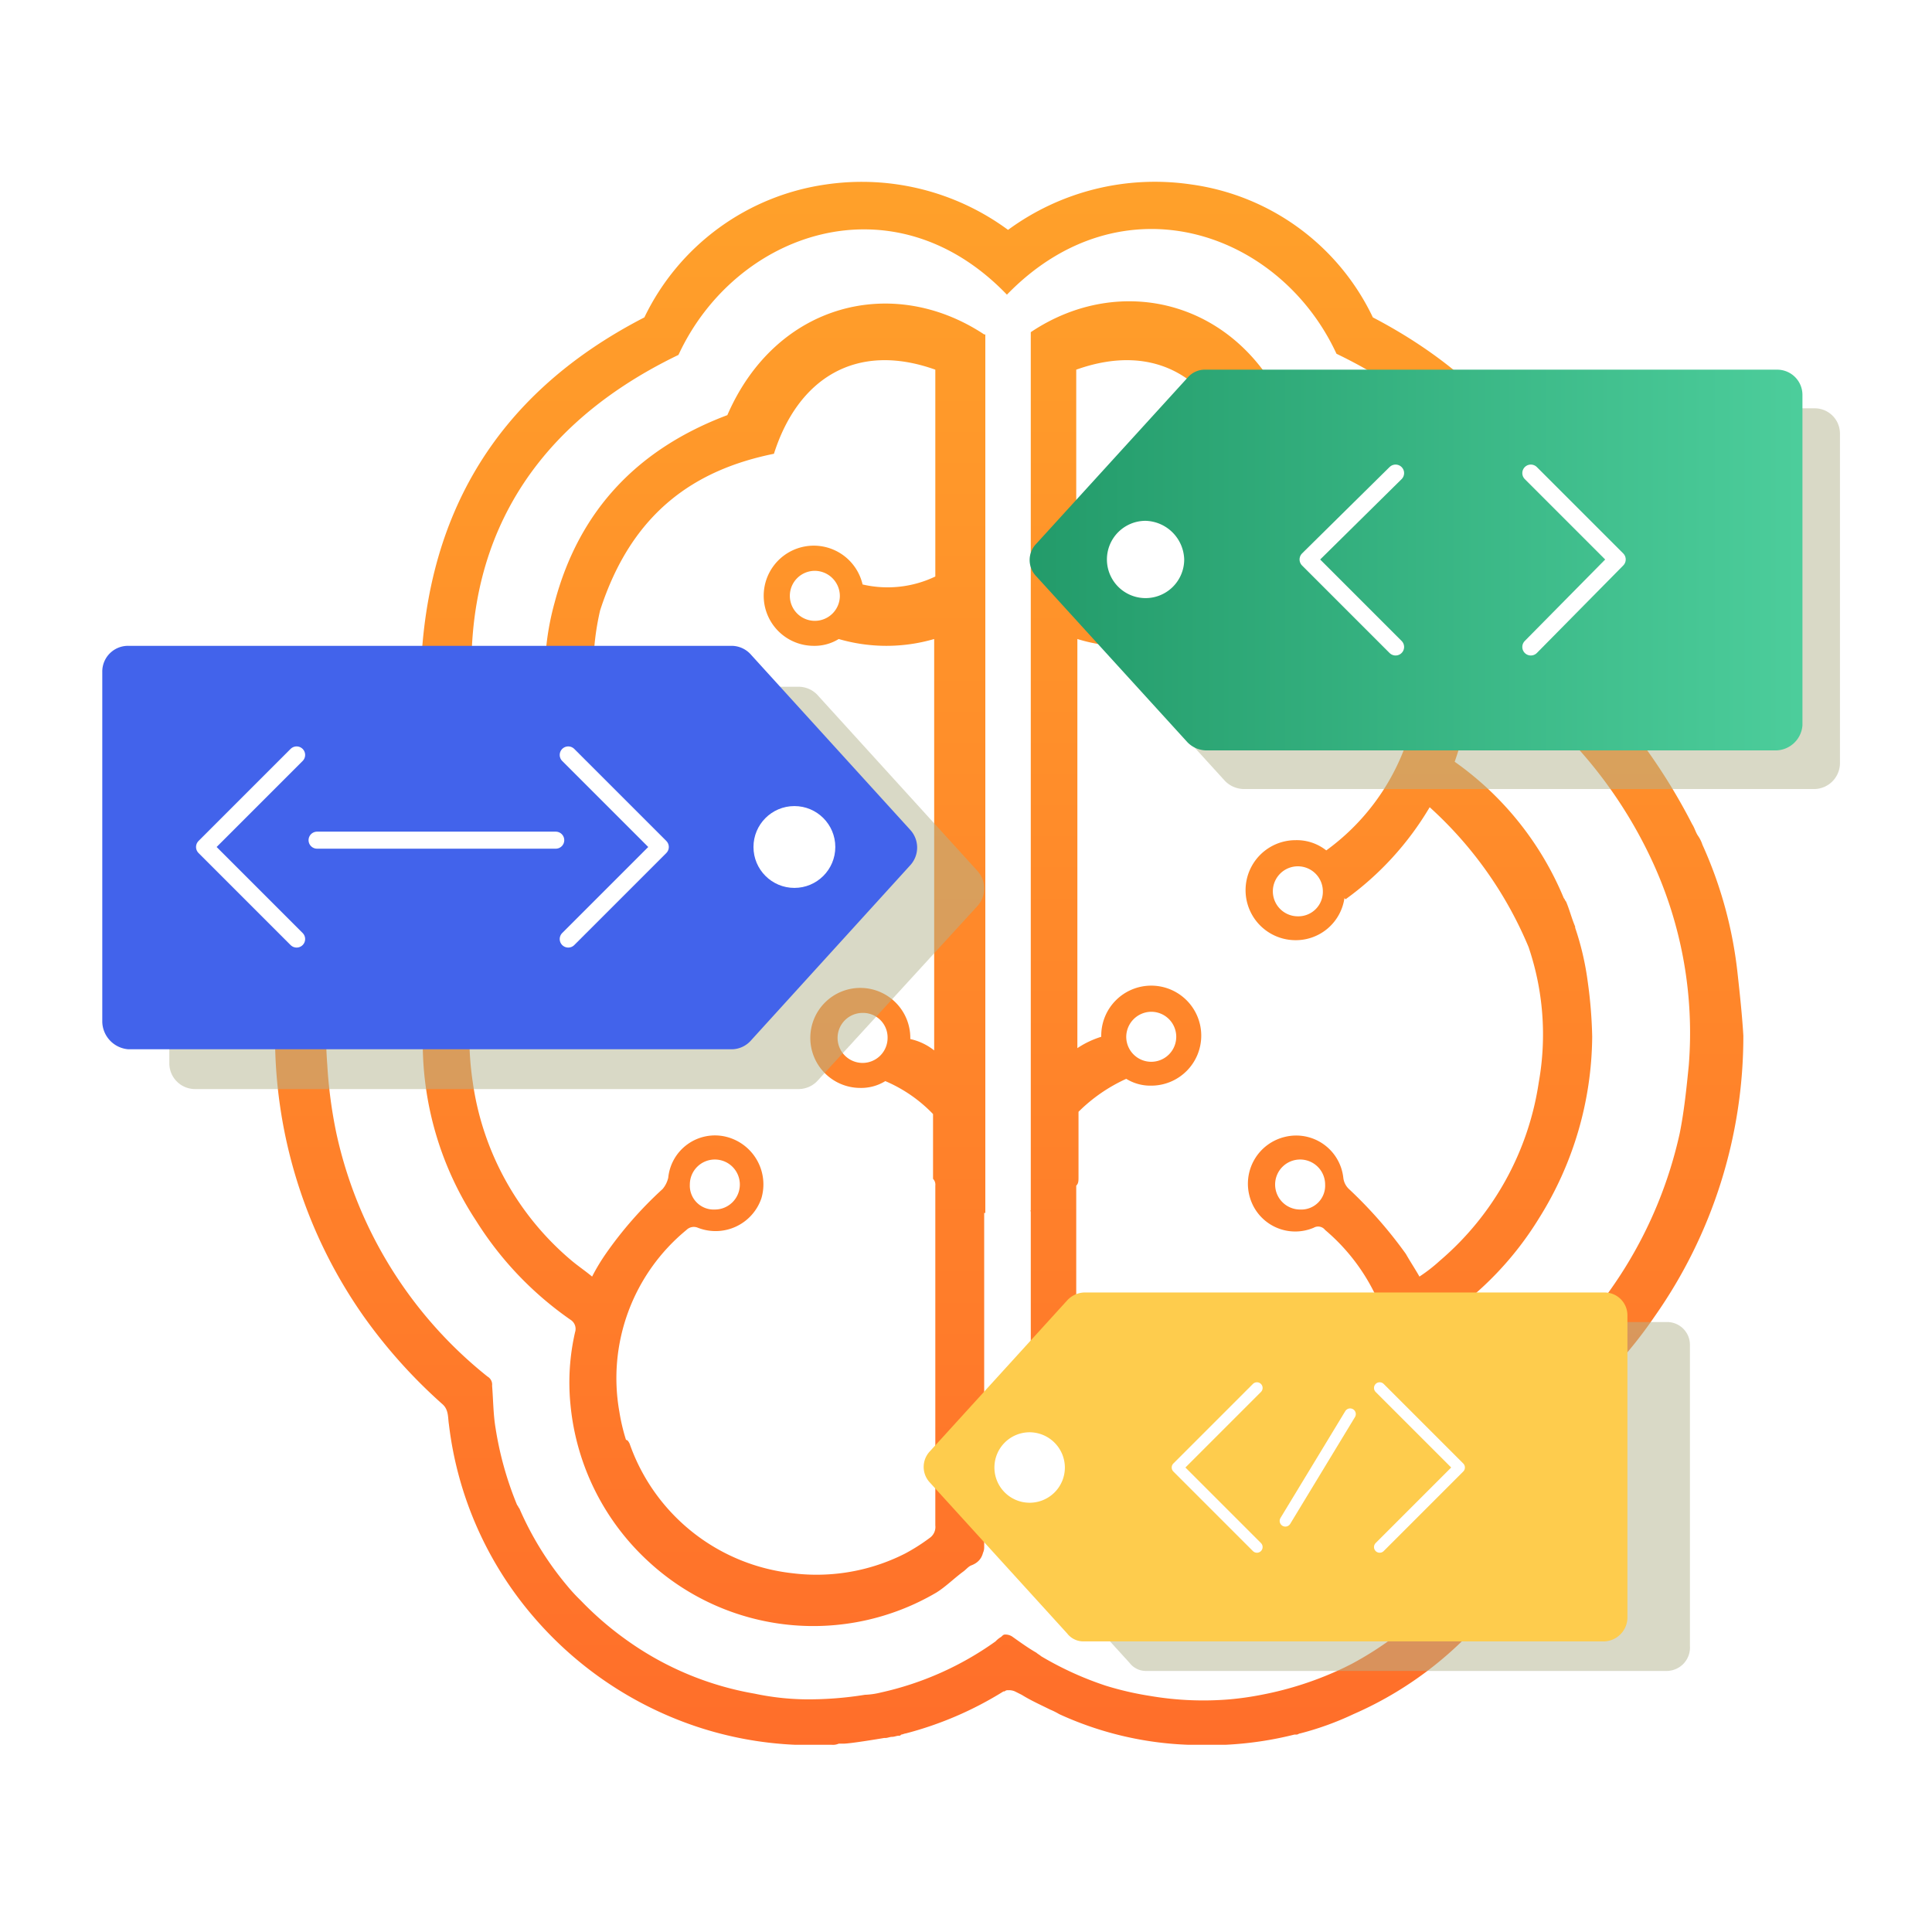<svg xmlns="http://www.w3.org/2000/svg" viewBox="0 0 170 170"><defs><style>.a{fill:#fff}.b{fill:url(#a)}.c{fill:#b4b48e;opacity:.5}.d{fill:url(#b)}.e,.h{fill:none;stroke:#fff;stroke-linecap:round;stroke-linejoin:round;stroke-miterlimit:10}.e{stroke-width:1.5px}.f{fill:url(#c)}.g{fill:#fecc4d}</style><linearGradient id="a" x1=".5" y1="1.001" x2=".5" y2="-.001" gradientUnits="objectBoundingBox"><stop offset="0" stop-color="#ff6e2a"/><stop offset="1" stop-color="#ffa12a"/></linearGradient><linearGradient id="b" y1=".5" x2=".999" y2=".5" gradientUnits="objectBoundingBox"><stop offset="0" stop-color="#239b6a"/><stop offset="1" stop-color="#4ccd9b"/></linearGradient><linearGradient id="c" x1="1.935" y1="2.027" x2="2.935" y2="2.027" gradientUnits="objectBoundingBox"><stop offset="0" stop-color="#4263eb"/><stop offset="1" stop-color="#1f46e7"/></linearGradient></defs><path class="a" d="M0 0h170v170H0z"/><g transform="translate(9 15.928)"><path class="a" d="M143.9 69.8a37.074 37.074 0 0 0-3.1-11.4 2.994 2.994 0 0 0-.4-.8c-.2-.3-.3-.7-.5-1a51.683 51.683 0 0 0-8.4-11.9c-.1-14.6-6.3-25.7-19.7-32.7A20.85 20.85 0 0 0 95.8.3a21.832 21.832 0 0 0-16.1 4 21.7 21.7 0 0 0-16-4 21.012 21.012 0 0 0-16 11.7C34.3 18.9 28.1 30 28 44.6a51.683 51.683 0 0 0-8.4 11.9 9.292 9.292 0 0 1-.5 1 2.994 2.994 0 0 1-.4.8 38.66 38.66 0 0 0-3.1 11.4 50.854 50.854 0 0 0-.4 5.5A42.843 42.843 0 0 0 23 99.9a45.8 45.8 0 0 0 6.9 7.7c.6.5.5 1.2.6 1.8a31.665 31.665 0 0 0 7.5 17 32.416 32.416 0 0 0 14.3 9.6 31.848 31.848 0 0 0 8.7 1.6h3.2a1.268 1.268 0 0 0 .6-.1h.4c.6 0 3-.4 3.6-.5h.1c.2 0 .4-.1.6-.1s.4-.1.6-.1c.1 0 .1 0 .2-.1.1 0 .3-.1.4-.1a31.084 31.084 0 0 0 8.6-3.7h.1a.367.367 0 0 1 .3-.1 1.268 1.268 0 0 1 .6.1l.6.3c.8.5 1.7.9 2.5 1.3a5.9 5.9 0 0 1 .8.4 29.772 29.772 0 0 0 11.4 2.7h3.2a30.964 30.964 0 0 0 6.1-.9h.2c.1 0 .2-.1.3-.1a26.4 26.4 0 0 0 4.7-1.7 32.067 32.067 0 0 0 19-25.5c.1-.6 0-1.3.6-1.8a39.155 39.155 0 0 0 6.9-7.7 42.843 42.843 0 0 0 7.8-24.7c-.1-1.7-.3-3.6-.5-5.4z"/><path class="b" d="M143.9 69.8a37.074 37.074 0 0 0-3.1-11.4 2.994 2.994 0 0 0-.4-.8c-.2-.3-.3-.7-.5-1a51.683 51.683 0 0 0-8.4-11.9c-.1-14.6-6.3-25.7-19.7-32.7A20.85 20.85 0 0 0 95.8.3a21.832 21.832 0 0 0-16.1 4 21.7 21.7 0 0 0-16-4 21.012 21.012 0 0 0-16 11.7C34.3 18.9 28.1 30 28 44.6a51.683 51.683 0 0 0-8.4 11.9 9.292 9.292 0 0 1-.5 1 2.994 2.994 0 0 1-.4.8 38.66 38.66 0 0 0-3.1 11.4 50.854 50.854 0 0 0-.4 5.5A42.843 42.843 0 0 0 23 99.9a45.8 45.8 0 0 0 6.9 7.7c.6.5.5 1.2.6 1.8a31.665 31.665 0 0 0 7.5 17 32.416 32.416 0 0 0 14.3 9.6 31.848 31.848 0 0 0 8.7 1.6h3.2a1.268 1.268 0 0 0 .6-.1h.4c.6 0 3-.4 3.6-.5h.1c.2 0 .4-.1.6-.1s.4-.1.6-.1c.1 0 .1 0 .2-.1.1 0 .3-.1.4-.1a31.084 31.084 0 0 0 8.6-3.7h.1a.367.367 0 0 1 .3-.1 1.268 1.268 0 0 1 .6.1l.6.3c.8.5 1.7.9 2.5 1.3a5.9 5.9 0 0 1 .8.4 29.772 29.772 0 0 0 11.4 2.7h3.2a30.964 30.964 0 0 0 6.1-.9h.2c.1 0 .2-.1.3-.1a26.4 26.4 0 0 0 4.7-1.7 32.067 32.067 0 0 0 19-25.5c.1-.6 0-1.3.6-1.8a39.155 39.155 0 0 0 6.9-7.7 42.843 42.843 0 0 0 7.8-24.7c-.1-1.7-.3-3.6-.5-5.4zm-4.3 8c-.2 2-.4 4-.8 6a37.91 37.91 0 0 1-13.3 21.4.909.909 0 0 0-.4.8c-.1 1.2-.1 2.5-.3 3.7a29.65 29.65 0 0 1-1.9 6.8c-.1.1-.1.2-.2.3a32.477 32.477 0 0 1-3.3 5.7 22.53 22.53 0 0 1-2.1 2.4 29.5 29.5 0 0 1-7.4 5.6l-.6.3a29.779 29.779 0 0 1-7.3 2.4 26.954 26.954 0 0 1-2.8.4 27.787 27.787 0 0 1-7-.3 27.437 27.437 0 0 1-3.9-.9 28.828 28.828 0 0 1-5.7-2.6c-.1-.1-.3-.2-.4-.3-.7-.4-1.4-.9-2.1-1.4a1.078 1.078 0 0 0-.7-.2c-.1 0-.2.1-.3.2a2.182 2.182 0 0 0-.5.4 27.576 27.576 0 0 1-10.1 4.5 6.752 6.752 0 0 1-1.4.2 31.154 31.154 0 0 1-5.2.4 22.973 22.973 0 0 1-4.5-.5 27.3 27.3 0 0 1-11.1-4.6 28.563 28.563 0 0 1-4.2-3.6 15.38 15.38 0 0 1-1.2-1.3 27.68 27.68 0 0 1-4.2-6.8c-.1-.1-.1-.2-.2-.3a29.649 29.649 0 0 1-1.9-6.8c-.2-1.2-.2-2.5-.3-3.7a.812.812 0 0 0-.4-.8 37.585 37.585 0 0 1-13.3-21.4 41.126 41.126 0 0 1-.8-6 36.658 36.658 0 0 1 3-17.6 41.053 41.053 0 0 1 9.9-13.4c-1.4-13.4 3.9-24.7 18-31.5C55.7 4.5 69.6-.4 79.6 10c10.1-10.4 24-5.6 29 5.2 14.1 6.8 19.4 18.1 18 31.5a40.023 40.023 0 0 1 9.9 13.4 35.961 35.961 0 0 1 3.1 17.7zm-62 14.8v27.6a1.135 1.135 0 0 1-.3.8 21.284 21.284 0 0 1-28 1.1 20.542 20.542 0 0 1-6.6-8.8.593.593 0 0 1 .3-.9l2.7-1.5c.4-.2.5-.2.7.2a17.173 17.173 0 0 0 14.3 11.4 17.22 17.22 0 0 0 12.2-3.1 1.513 1.513 0 0 0 .7-1.4V95.4a.887.887 0 0 1 .6-1 31.358 31.358 0 0 0 3.1-1.8c-.1.2 0 .1.3 0zm0-79.1c-8-5.3-18.3-2.8-22.6 7.1-7.7 2.9-13 8.2-15.2 16.5a23.584 23.584 0 0 0 .5 14.2 28.228 28.228 0 0 0-9.6 12c-.1.1-.1.2-.2.3a19.452 19.452 0 0 0-.8 2.2v.1a24.723 24.723 0 0 0-1.1 4.7 38.865 38.865 0 0 0-.4 4.9 28.511 28.511 0 0 0 4.7 16 29.975 29.975 0 0 0 8.3 8.7.949.949 0 0 1 .4 1.1 19.75 19.75 0 0 0-.4 6.4 21.481 21.481 0 0 0 7 13.9 21.365 21.365 0 0 0 25.2 2.6c.8-.5 1.5-1.2 2.3-1.8.3-.2.5-.5.8-.6 1-.4 1.1-1.2 1.1-2.2V90.8h.1V13.5zm-4.3 74.9v29.9a1.173 1.173 0 0 1-.5 1.1 16.939 16.939 0 0 1-11.7 3.3 17.146 17.146 0 0 1-15.6-14.4 16.872 16.872 0 0 1 5.9-16 .919.919 0 0 1 1-.2 4.258 4.258 0 0 0 5.6-2.6 4.319 4.319 0 0 0-3.1-5.4 4.13 4.13 0 0 0-5.1 3.6 2.355 2.355 0 0 1-.5 1 34.054 34.054 0 0 0-5 5.7 17.588 17.588 0 0 0-1.2 2c-.6-.5-1.2-.9-1.8-1.4a25.077 25.077 0 0 1-8.7-15.7 26.677 26.677 0 0 1 .9-11.9 34.493 34.493 0 0 1 8.7-12.3 30.968 30.968 0 0 0 7.4 8.1l.1-.1a4.319 4.319 0 0 0 4.3 3.7 4.4 4.4 0 0 0 0-8.8 4.388 4.388 0 0 0-2.7.9c-6.2-4.4-9.5-12.4-7.5-21.1 2.8-8.7 8.4-12.4 15.3-13.8 2.1-6.6 7.2-9.9 14.2-7.4v18.2a9.721 9.721 0 0 1-6.4.7 4.407 4.407 0 1 0-4.3 5.4 4.032 4.032 0 0 0 2.2-.6 15 15 0 0 0 8.4 0v36.2a5.119 5.119 0 0 0-2.1-1v-.1a4.4 4.4 0 1 0-4.4 4.4 4.032 4.032 0 0 0 2.2-.6 12.705 12.705 0 0 1 4.2 2.9v5.7a.735.735 0 0 1 .2.6zm-21.6-.1a2.2 2.2 0 1 1 2.2 2.2 2.1 2.1 0 0 1-2.2-2.2zm.1-25.9a2.2 2.2 0 1 1 2.2 2.2 2.156 2.156 0 0 1-2.2-2.2zm13.1-25.9a2.2 2.2 0 1 1-2.2-2.2 2.22 2.22 0 0 1 2.2 2.2zm4.2 38.9a2.2 2.2 0 1 1-2.2-2.2 2.156 2.156 0 0 1 2.2 2.2zm8.5-61.9c-8-5.3-18.3-2.8-22.6 7.1-7.7 2.9-13 8.2-15.2 16.5a23.584 23.584 0 0 0 .5 14.2 28.228 28.228 0 0 0-9.6 12c-.1.1-.1.2-.2.3a19.452 19.452 0 0 0-.8 2.2v.1a24.723 24.723 0 0 0-1.1 4.7 38.865 38.865 0 0 0-.4 4.9 28.511 28.511 0 0 0 4.7 16 29.975 29.975 0 0 0 8.3 8.7.949.949 0 0 1 .4 1.1 19.75 19.75 0 0 0-.4 6.4 21.481 21.481 0 0 0 7 13.9 21.365 21.365 0 0 0 25.2 2.6c.8-.5 1.5-1.2 2.3-1.8.3-.2.5-.5.8-.6 1-.4 1.1-1.2 1.1-2.2V90.8h.1V13.5zm-4.3 74.9v29.9a1.173 1.173 0 0 1-.5 1.1 16.939 16.939 0 0 1-11.7 3.3 17.146 17.146 0 0 1-15.6-14.4 16.872 16.872 0 0 1 5.9-16 .919.919 0 0 1 1-.2 4.258 4.258 0 0 0 5.6-2.6 4.319 4.319 0 0 0-3.1-5.4 4.13 4.13 0 0 0-5.1 3.6 2.355 2.355 0 0 1-.5 1 34.054 34.054 0 0 0-5 5.7 17.588 17.588 0 0 0-1.2 2c-.6-.5-1.2-.9-1.8-1.4a25.077 25.077 0 0 1-8.7-15.7 26.677 26.677 0 0 1 .9-11.9 34.493 34.493 0 0 1 8.7-12.3 30.968 30.968 0 0 0 7.4 8.1l.1-.1a4.319 4.319 0 0 0 4.3 3.7 4.4 4.4 0 0 0 0-8.8 4.388 4.388 0 0 0-2.7.9c-6.2-4.4-9.5-12.4-7.5-21.1 2.8-8.7 8.4-12.4 15.3-13.8 2.1-6.6 7.2-9.9 14.2-7.4v18.2a9.721 9.721 0 0 1-6.4.7 4.407 4.407 0 1 0-4.3 5.4 4.032 4.032 0 0 0 2.2-.6 15 15 0 0 0 8.4 0v36.2a5.119 5.119 0 0 0-2.1-1v-.1a4.4 4.4 0 1 0-4.4 4.4 4.032 4.032 0 0 0 2.2-.6 12.705 12.705 0 0 1 4.2 2.9v5.7a.735.735 0 0 1 .2.6zm-21.6-.1a2.2 2.2 0 1 1 2.2 2.2 2.1 2.1 0 0 1-2.2-2.2zm.1-25.9a2.2 2.2 0 1 1 2.2 2.2 2.156 2.156 0 0 1-2.2-2.2zm13.1-25.9a2.2 2.2 0 1 1-2.2-2.2 2.22 2.22 0 0 1 2.2 2.2zm4.2 38.9a2.2 2.2 0 1 1-2.2-2.2 2.156 2.156 0 0 1 2.2 2.2zm12.5 15.2a.1.1 0 0 1 .1.1v28.7c0 1 .1 1.8 1.1 2.2.3.1.5.4.8.6.8.6 1.5 1.3 2.3 1.8a21.365 21.365 0 0 0 25.2-2.6 21.252 21.252 0 0 0 7-13.9 19.75 19.75 0 0 0-.4-6.4.949.949 0 0 1 .4-1.1 28.724 28.724 0 0 0 8.3-8.7 30.447 30.447 0 0 0 4.7-16 40.455 40.455 0 0 0-.4-4.9 24.723 24.723 0 0 0-1.1-4.7v-.1c-.3-.7-.5-1.5-.8-2.2-.1-.1-.1-.2-.2-.3a27.644 27.644 0 0 0-9.6-12 23.584 23.584 0 0 0 .5-14.2c-2.2-8.3-7.5-13.5-15.2-16.5C100 10.5 89.6 8 81.7 13.3v77.3zm4.3-3v-5.7a14.4 14.4 0 0 1 4.2-2.9 4.032 4.032 0 0 0 2.2.6 4.4 4.4 0 1 0-4.4-4.4v.1a8.108 8.108 0 0 0-2.1 1v-36a14.153 14.153 0 0 0 8.4 0 4.032 4.032 0 0 0 2.2.6 4.4 4.4 0 1 0 0-8.8 4.391 4.391 0 0 0-4.3 3.4 9.721 9.721 0 0 1-6.4-.7V16.6c7-2.5 12.1.8 14.2 7.4 6.9 1.4 12.5 5.2 15.3 13.8a19.759 19.759 0 0 1-7.5 21.1 4.188 4.188 0 0 0-2.7-.9 4.4 4.4 0 0 0 0 8.8 4.319 4.319 0 0 0 4.3-3.7l.1.1a26.779 26.779 0 0 0 7.4-8.1 34.493 34.493 0 0 1 8.7 12.3 23.914 23.914 0 0 1 .9 11.9 25.55 25.55 0 0 1-8.7 15.7 14.1 14.1 0 0 1-1.8 1.4c-.4-.7-.8-1.3-1.2-2a38.532 38.532 0 0 0-5-5.7 1.6 1.6 0 0 1-.5-1 4.172 4.172 0 0 0-5.1-3.6 4.237 4.237 0 0 0-3.1 5.4 4.153 4.153 0 0 0 5.6 2.6.775.775 0 0 1 1 .2 17.266 17.266 0 0 1-9.7 30.4 16.939 16.939 0 0 1-11.7-3.3 1.173 1.173 0 0 1-.5-1.1V88.4c.2-.2.2-.4.2-.8zm19.5 2.9a2.2 2.2 0 1 1 2.2-2.2 2.1 2.1 0 0 1-2.2 2.2zm-.2-25.8a2.2 2.2 0 1 1 2.2-2.2 2.156 2.156 0 0 1-2.2 2.2zm-8.6-30.4a2.2 2.2 0 1 1-2.2 2.2 2.156 2.156 0 0 1 2.2-2.2zm-4.3 38.8a2.2 2.2 0 1 1-2.2 2.2 2.22 2.22 0 0 1 2.2-2.2z"/><path class="c" d="M150.7 53.5h-50.3a2.36 2.36 0 0 1-1.6-.7L85.5 38.2a2.052 2.052 0 0 1 0-2.9l13.3-14.6a1.99 1.99 0 0 1 1.6-.7h50.3a2.22 2.22 0 0 1 2.2 2.2v29.1a2.289 2.289 0 0 1-2.2 2.2z"/><path class="d" d="M147.3 50.1H97.1a2.36 2.36 0 0 1-1.6-.7L82.2 34.8a2.052 2.052 0 0 1 0-2.9l13.3-14.6a1.99 1.99 0 0 1 1.6-.7h50.3a2.22 2.22 0 0 1 2.2 2.2v29.1a2.38 2.38 0 0 1-2.3 2.2z"/><path class="e" d="M113.8 41l-7.7-7.7 7.7-7.6m11.9 0l7.6 7.6-7.6 7.7"/><path class="a" d="M95.2 33.3a3.4 3.4 0 1 1-3.4-3.4 3.5 3.5 0 0 1 3.4 3.4z"/><path class="c" d="M8.2 44.5h53.1a2.289 2.289 0 0 1 1.7.8l14 15.4a2.3 2.3 0 0 1 0 3.1L63 79.1a2.289 2.289 0 0 1-1.7.8H8.2a2.263 2.263 0 0 1-2.3-2.3V46.8a2.263 2.263 0 0 1 2.3-2.3z"/><path class="f" d="M2.3 40.9h53.1a2.289 2.289 0 0 1 1.7.8l14 15.4a2.3 2.3 0 0 1 0 3.1l-14 15.4a2.289 2.289 0 0 1-1.7.8H2.3A2.485 2.485 0 0 1 0 74V43.2a2.263 2.263 0 0 1 2.3-2.3z"/><path class="e" d="M41 50.5l8.1 8.1-8.1 8.1m-23.9 0L9 58.6l8.1-8.1"/><circle class="a" cx="3.6" cy="3.6" r="3.6" transform="translate(57.3 55)"/><path class="e" d="M18.9 58h21"/><path class="c" d="M137.7 131.1H91.9a1.8 1.8 0 0 1-1.5-.7l-12.1-13.3a2 2 0 0 1 0-2.7l12.1-13.3a2.127 2.127 0 0 1 1.5-.7h45.8a2.006 2.006 0 0 1 2 2v26.5a2.058 2.058 0 0 1-2 2.2z"/><path class="g" d="M132.2 128.5H86.4a1.8 1.8 0 0 1-1.5-.7l-12.1-13.3a2 2 0 0 1 0-2.7l12.1-13.3a2.127 2.127 0 0 1 1.5-.7h45.8a2.006 2.006 0 0 1 2 2v26.5a2.121 2.121 0 0 1-2 2.2z"/><path class="h" d="M101.6 120.2l-7-7 7-7m10.8 0l7 7-7 7"/><path class="a" d="M84.7 113.2a3.1 3.1 0 1 1-3.1-3.1 3.116 3.116 0 0 1 3.1 3.1z"/><path class="h" d="M109.8 108.5l-5.7 9.4"/></g></svg>